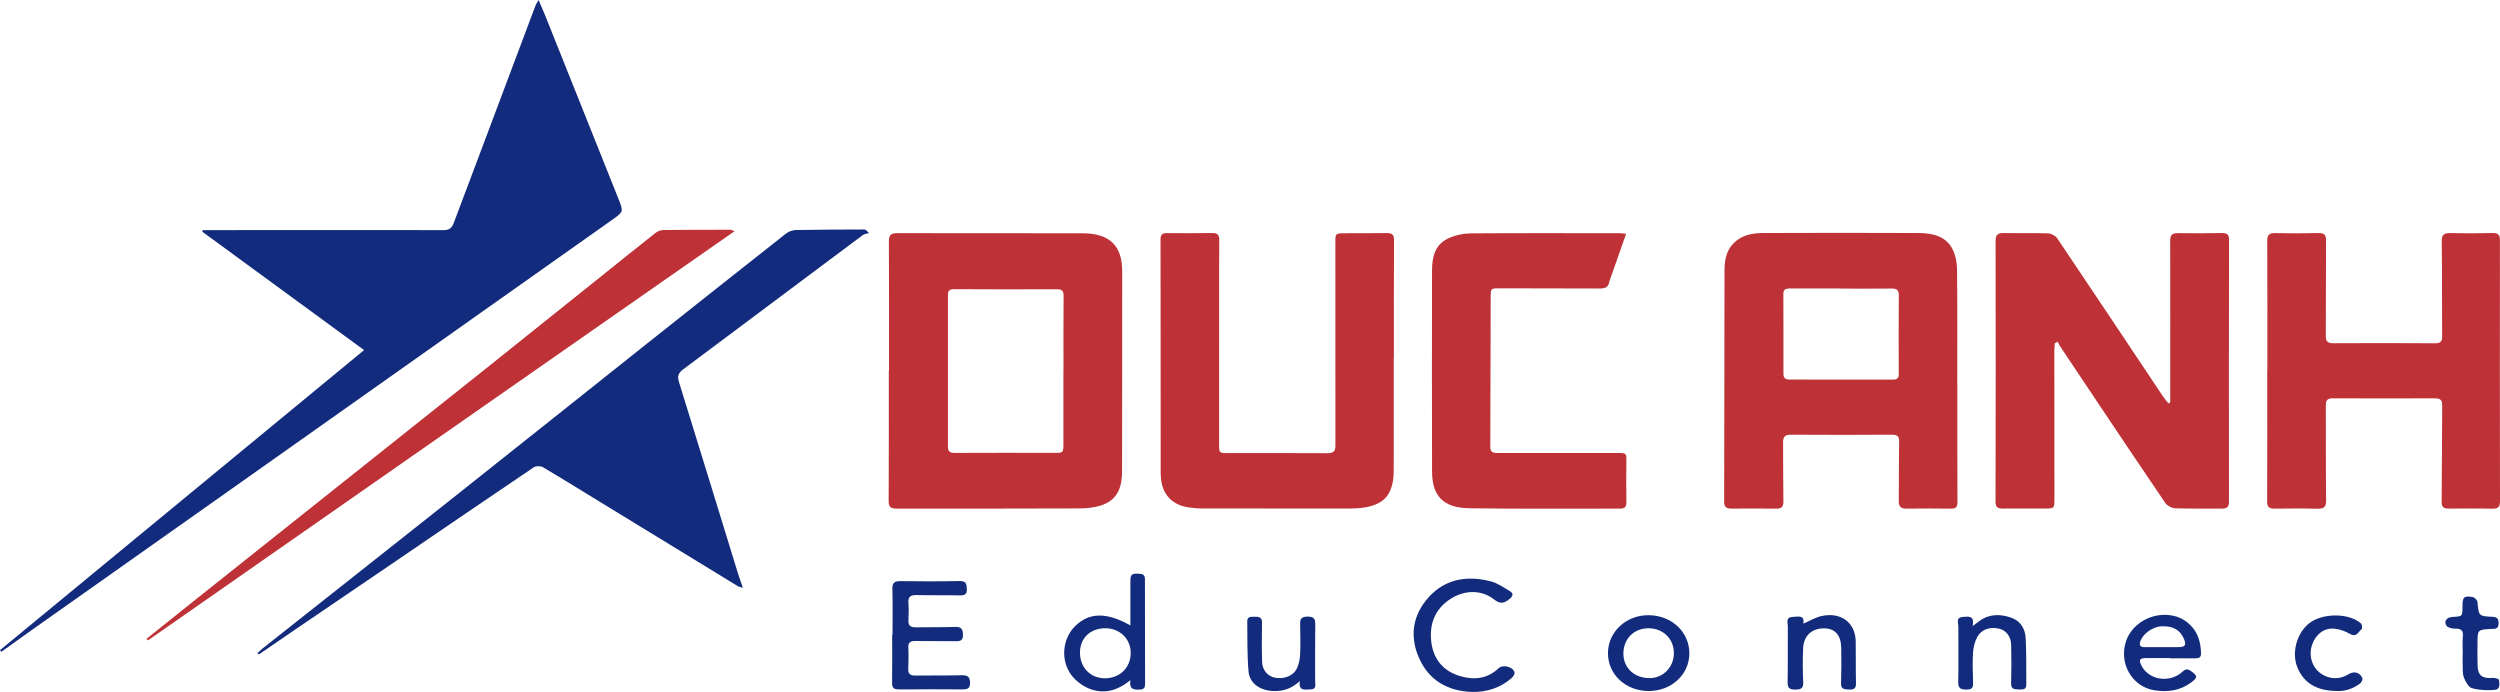 <svg width="112" height="31" viewBox="0 0 112 31" fill="none" xmlns="http://www.w3.org/2000/svg">
<path d="M16.31 15.684C13.863 13.893 11.462 12.136 9.06 10.378C9.069 10.355 9.079 10.332 9.089 10.309C9.244 10.309 9.401 10.309 9.557 10.309C13.002 10.308 16.447 10.303 19.892 10.309C20.16 10.31 20.257 10.176 20.331 9.98C20.724 8.934 21.119 7.889 21.512 6.843C22.338 4.645 23.163 2.447 23.99 0.25C24.013 0.188 24.054 0.131 24.127 0C24.246 0.278 24.341 0.489 24.427 0.702C25.523 3.441 26.618 6.18 27.712 8.92C27.939 9.489 27.935 9.488 27.407 9.861C24.852 11.667 22.297 13.474 19.743 15.28C16.84 17.333 13.937 19.386 11.032 21.438C7.849 23.688 4.664 25.935 1.481 28.184C1.006 28.52 0.534 28.86 0.062 29.199C0.041 29.174 0.02 29.151 0 29.127C5.422 24.657 10.845 20.187 16.31 15.684Z" fill="#132B7D"/>
<path d="M39.828 16.607C39.828 14.674 39.833 12.739 39.822 10.806C39.821 10.539 39.902 10.445 40.193 10.445C42.962 10.452 45.73 10.442 48.498 10.451C49.713 10.455 50.275 11.007 50.274 12.149C50.273 15.143 50.275 18.136 50.268 21.129C50.266 21.767 50.102 22.359 49.398 22.618C49.083 22.734 48.718 22.775 48.376 22.777C45.651 22.79 42.925 22.783 40.201 22.786C39.967 22.786 39.811 22.759 39.812 22.471C39.823 20.517 39.818 18.562 39.818 16.608C39.821 16.607 39.825 16.607 39.828 16.607ZM47.641 16.618C47.642 16.618 47.643 16.618 47.644 16.618C47.644 15.496 47.639 14.375 47.649 13.255C47.652 13.025 47.574 12.956 47.33 12.958C45.804 12.966 44.278 12.963 42.752 12.955C42.539 12.953 42.466 13.016 42.467 13.218C42.471 15.481 42.471 17.744 42.467 20.007C42.467 20.215 42.546 20.292 42.778 20.291C44.26 20.282 45.742 20.288 47.225 20.289C47.634 20.29 47.64 20.286 47.641 19.889C47.642 18.798 47.641 17.708 47.641 16.618Z" fill="#BE3136"/>
<path d="M87.689 17.179C87.689 18.949 87.686 20.718 87.694 22.488C87.695 22.699 87.638 22.79 87.405 22.787C86.739 22.778 86.074 22.778 85.409 22.787C85.154 22.79 85.064 22.689 85.066 22.453C85.076 21.568 85.064 20.683 85.082 19.798C85.087 19.553 85.011 19.474 84.751 19.475C83.247 19.484 81.742 19.486 80.237 19.475C79.955 19.473 79.881 19.582 79.882 19.82C79.891 20.694 79.882 21.569 79.896 22.444C79.9 22.675 79.844 22.791 79.575 22.787C78.91 22.778 78.245 22.782 77.58 22.785C77.362 22.785 77.242 22.734 77.242 22.487C77.252 19.05 77.251 15.613 77.257 12.176C77.258 11.709 77.306 11.254 77.677 10.884C78.041 10.523 78.512 10.441 78.993 10.439C81.304 10.427 83.616 10.431 85.927 10.439C86.549 10.441 87.15 10.562 87.459 11.137C87.605 11.409 87.672 11.746 87.675 12.054C87.695 13.762 87.685 15.47 87.685 17.179C87.686 17.179 87.688 17.179 87.689 17.179ZM82.463 12.93C82.463 12.928 82.463 12.925 82.463 12.924C81.712 12.924 80.961 12.926 80.209 12.922C80.023 12.922 79.892 12.946 79.894 13.168C79.9 14.36 79.899 15.552 79.898 16.744C79.898 16.922 79.967 17.004 80.167 17.004C81.713 17.001 83.26 17.002 84.805 17.007C85.008 17.008 85.065 16.93 85.064 16.748C85.059 15.577 85.057 14.406 85.067 13.235C85.068 13.009 84.992 12.924 84.75 12.927C83.988 12.935 83.226 12.93 82.463 12.93Z" fill="#BE3136"/>
<path d="M97.227 18.031C97.227 17.779 97.227 17.527 97.227 17.274C97.227 15.113 97.232 12.952 97.225 10.791C97.224 10.541 97.3 10.441 97.576 10.445C98.231 10.457 98.885 10.449 99.539 10.44C99.772 10.437 99.861 10.509 99.861 10.745C99.853 14.655 99.853 18.565 99.858 22.474C99.858 22.7 99.78 22.789 99.538 22.786C98.841 22.778 98.141 22.796 97.445 22.771C97.293 22.766 97.089 22.656 97.006 22.535C95.852 20.841 94.715 19.135 93.574 17.433C93.143 16.79 92.713 16.146 92.285 15.502C92.246 15.443 92.22 15.375 92.188 15.311C92.143 15.331 92.099 15.352 92.055 15.373C92.048 15.496 92.034 15.62 92.034 15.743C92.034 17.945 92.035 20.147 92.039 22.349C92.04 22.776 92.037 22.783 91.591 22.783C90.97 22.783 90.348 22.779 89.727 22.784C89.501 22.785 89.4 22.724 89.4 22.482C89.409 18.593 89.411 14.703 89.402 10.814C89.401 10.532 89.475 10.432 89.781 10.44C90.434 10.457 91.09 10.431 91.743 10.454C91.887 10.459 92.084 10.557 92.16 10.671C93.749 13.03 95.325 15.398 96.904 17.762C96.975 17.869 97.062 17.968 97.142 18.07C97.169 18.056 97.198 18.044 97.227 18.031Z" fill="#BE3136"/>
<path d="M62.44 16.03C62.44 17.666 62.44 19.302 62.439 20.937C62.439 21.112 62.44 21.288 62.417 21.461C62.313 22.228 61.948 22.596 61.143 22.733C60.919 22.771 60.688 22.781 60.46 22.782C58.258 22.785 56.056 22.784 53.855 22.78C53.659 22.78 53.462 22.759 53.269 22.734C52.6 22.644 52.162 22.252 52.039 21.627C52.009 21.476 51.999 21.32 51.999 21.166C51.996 17.689 51.999 14.212 51.992 10.735C51.991 10.518 52.063 10.44 52.288 10.443C52.963 10.449 53.639 10.449 54.315 10.44C54.57 10.436 54.624 10.551 54.623 10.763C54.614 11.586 54.617 12.409 54.617 13.232C54.616 15.454 54.617 17.677 54.616 19.899C54.616 20.296 54.619 20.299 55.027 20.299C56.51 20.299 57.993 20.293 59.475 20.303C59.756 20.305 59.827 20.203 59.826 19.958C59.821 16.933 59.824 13.909 59.824 10.884C59.824 10.455 59.822 10.452 60.269 10.449C60.89 10.446 61.511 10.449 62.133 10.442C62.367 10.44 62.454 10.52 62.452 10.752C62.443 12.512 62.447 14.271 62.447 16.029C62.444 16.03 62.442 16.03 62.44 16.03Z" fill="#BE3136"/>
<path d="M101.577 16.592C101.577 14.659 101.582 12.724 101.572 10.791C101.57 10.513 101.675 10.435 101.956 10.442C102.588 10.457 103.221 10.457 103.853 10.441C104.128 10.434 104.209 10.523 104.207 10.78C104.196 12.2 104.207 13.62 104.196 15.04C104.193 15.296 104.277 15.378 104.549 15.377C106.064 15.368 107.58 15.37 109.095 15.379C109.348 15.38 109.408 15.285 109.407 15.066C109.398 13.646 109.409 12.226 109.391 10.807C109.387 10.51 109.494 10.435 109.786 10.442C110.407 10.457 111.029 10.457 111.651 10.44C111.931 10.432 111.998 10.528 111.997 10.779C111.991 14.669 111.993 18.558 112 22.448C112 22.697 111.926 22.797 111.647 22.79C111.004 22.774 110.36 22.783 109.716 22.785C109.5 22.786 109.382 22.74 109.385 22.488C109.403 21.038 109.399 19.587 109.41 18.136C109.411 17.897 109.292 17.844 109.066 17.845C107.55 17.851 106.034 17.851 104.518 17.844C104.277 17.844 104.195 17.922 104.197 18.151C104.205 19.571 104.192 20.991 104.21 22.411C104.214 22.718 104.111 22.8 103.801 22.791C103.169 22.772 102.536 22.782 101.904 22.787C101.678 22.789 101.568 22.727 101.568 22.487C101.576 20.523 101.572 18.558 101.572 16.593C101.574 16.592 101.576 16.592 101.577 16.592Z" fill="#BE3136"/>
<path d="M38.93 10.443C38.835 10.471 38.722 10.478 38.649 10.534C35.966 12.536 33.289 14.545 30.606 16.547C30.398 16.702 30.335 16.847 30.413 17.099C31.304 19.966 32.183 22.837 33.067 25.707C33.125 25.898 33.197 26.085 33.283 26.331C33.157 26.295 33.104 26.29 33.064 26.266C31.016 25.016 28.969 23.763 26.922 22.511C26.053 21.98 25.19 21.443 24.313 20.926C24.216 20.869 24.005 20.873 23.913 20.935C21.884 22.303 19.865 23.685 17.843 25.063C16.332 26.092 14.82 27.117 13.31 28.145C12.736 28.535 12.166 28.929 11.593 29.321C11.573 29.302 11.553 29.284 11.533 29.265C11.6 29.201 11.662 29.131 11.734 29.074C14.622 26.789 17.514 24.509 20.4 22.221C23.253 19.959 26.097 17.688 28.947 15.423C31.031 13.768 33.116 12.115 35.208 10.468C35.324 10.377 35.498 10.308 35.647 10.305C36.671 10.285 37.696 10.285 38.72 10.281C38.748 10.281 38.776 10.303 38.805 10.314C38.846 10.356 38.887 10.399 38.93 10.443Z" fill="#132B7D"/>
<path d="M72.849 10.474C72.614 11.142 72.396 11.764 72.178 12.385C72.147 12.473 72.109 12.559 72.09 12.649C72.047 12.86 71.913 12.926 71.694 12.925C70.2 12.918 68.707 12.922 67.214 12.916C66.794 12.915 66.784 12.912 66.783 13.296C66.777 15.538 66.775 17.781 66.765 20.023C66.763 20.28 66.914 20.295 67.122 20.295C68.898 20.292 70.674 20.293 72.451 20.294C72.868 20.294 72.865 20.295 72.861 20.688C72.857 21.295 72.852 21.902 72.862 22.508C72.865 22.712 72.78 22.786 72.576 22.786C70.331 22.783 68.085 22.802 65.841 22.771C64.668 22.756 64.16 22.234 64.156 21.124C64.147 18.121 64.151 15.117 64.155 12.114C64.156 11.501 64.284 10.924 64.953 10.647C65.234 10.53 65.56 10.457 65.866 10.455C68.089 10.439 70.312 10.447 72.536 10.448C72.622 10.448 72.707 10.461 72.849 10.474Z" fill="#BE3136"/>
<path d="M6.562 28.622C7.258 28.065 7.952 27.506 8.65 26.95C10.881 25.174 13.114 23.399 15.345 21.623C17.494 19.913 19.644 18.204 21.791 16.493C23.446 15.172 25.098 13.847 26.751 12.524C27.622 11.826 28.492 11.124 29.369 10.432C29.462 10.359 29.604 10.307 29.724 10.305C30.726 10.292 31.729 10.294 32.731 10.293C32.76 10.293 32.79 10.313 32.909 10.357C24.119 16.489 15.373 22.589 6.628 28.689C6.607 28.666 6.585 28.644 6.562 28.622Z" fill="#BE3136"/>
<path d="M39.985 28.446C39.985 27.757 39.998 27.067 39.979 26.379C39.971 26.096 40.083 26.031 40.361 26.035C41.232 26.047 42.105 26.049 42.976 26.03C43.279 26.023 43.304 26.154 43.314 26.384C43.324 26.63 43.222 26.679 42.988 26.674C42.345 26.66 41.702 26.674 41.06 26.659C40.793 26.653 40.68 26.736 40.697 26.996C40.715 27.263 40.711 27.531 40.698 27.798C40.689 28.025 40.788 28.109 41.027 28.104C41.615 28.092 42.204 28.108 42.791 28.086C43.088 28.074 43.132 28.202 43.14 28.435C43.149 28.676 43.045 28.731 42.812 28.727C42.212 28.714 41.612 28.729 41.013 28.717C40.772 28.712 40.681 28.788 40.693 29.02C40.709 29.338 40.701 29.657 40.69 29.976C40.683 30.191 40.781 30.268 41.003 30.265C41.7 30.256 42.398 30.268 43.095 30.252C43.37 30.245 43.453 30.34 43.458 30.59C43.462 30.86 43.324 30.887 43.091 30.885C42.165 30.877 41.238 30.878 40.312 30.887C40.092 30.888 39.961 30.855 39.965 30.605C39.976 29.885 39.969 29.165 39.969 28.446C39.976 28.446 39.98 28.446 39.985 28.446Z" fill="#132B7D"/>
<path d="M50.641 28.019C50.641 27.344 50.641 26.709 50.641 26.074C50.641 25.72 50.688 25.686 51.054 25.705C51.242 25.715 51.293 25.795 51.293 25.959C51.291 27.513 51.295 29.066 51.299 30.62C51.299 30.769 51.278 30.884 51.079 30.892C50.822 30.903 50.579 30.91 50.641 30.472C50.059 30.949 49.446 31.107 48.809 30.856C48.496 30.732 48.183 30.497 47.991 30.234C47.494 29.553 47.606 28.593 48.177 28.039C48.801 27.433 49.574 27.418 50.641 28.019ZM48.383 29.23C48.38 29.901 48.847 30.385 49.499 30.387C50.165 30.388 50.651 29.915 50.656 29.258C50.66 28.628 50.176 28.151 49.527 28.146C48.852 28.141 48.386 28.583 48.383 29.23Z" fill="#132B7D"/>
<path d="M65.953 30.999C64.83 30.964 64.01 30.458 63.579 29.492C63.143 28.517 63.275 27.557 64.014 26.745C64.751 25.936 65.729 25.771 66.785 26.044C67.089 26.122 67.362 26.316 67.635 26.479C67.821 26.588 67.788 26.703 67.619 26.84C67.379 27.035 67.21 27.071 66.933 26.854C66.37 26.413 65.604 26.419 64.961 26.845C64.292 27.287 64.046 27.938 64.113 28.677C64.185 29.47 64.604 30.062 65.444 30.299C66.064 30.474 66.651 30.4 67.135 29.939C67.329 29.753 67.795 29.872 67.851 30.13C67.867 30.202 67.787 30.318 67.716 30.38C67.221 30.811 66.628 31.008 65.953 30.999Z" fill="#132B7D"/>
<path d="M97.225 29.48C96.877 29.48 96.529 29.479 96.181 29.48C95.845 29.48 95.797 29.559 95.953 29.847C96.28 30.449 97.134 30.599 97.705 30.153C97.833 30.053 97.928 29.903 98.143 30.055C98.466 30.283 98.468 30.353 98.14 30.591C97.656 30.944 97.107 31.014 96.531 30.927C95.511 30.772 94.905 29.705 95.253 28.708C95.639 27.602 97.153 27.168 98.033 27.916C98.459 28.278 98.595 28.754 98.606 29.276C98.61 29.461 98.501 29.497 98.335 29.495C97.965 29.489 97.595 29.493 97.225 29.493C97.225 29.49 97.225 29.485 97.225 29.48ZM96.887 28.992C97.115 28.992 97.343 28.992 97.572 28.992C97.896 28.992 97.958 28.905 97.841 28.623C97.673 28.218 97.339 28.032 96.828 28.059C96.424 28.08 95.975 28.414 95.879 28.756C95.833 28.921 95.903 28.99 96.071 28.992C96.343 28.993 96.615 28.992 96.887 28.992Z" fill="#132B7D"/>
<path d="M73.846 30.958C72.809 30.948 72.02 30.197 72.037 29.234C72.054 28.288 72.868 27.546 73.873 27.561C74.908 27.575 75.694 28.328 75.683 29.291C75.67 30.235 74.863 30.967 73.846 30.958ZM73.853 28.147C73.193 28.147 72.726 28.621 72.728 29.288C72.732 29.931 73.223 30.384 73.913 30.38C74.519 30.376 74.996 29.875 74.99 29.249C74.984 28.612 74.504 28.147 73.853 28.147Z" fill="#132B7D"/>
<path d="M80.788 27.94C81.079 27.815 81.328 27.66 81.601 27.599C82.472 27.404 83.123 27.895 83.136 28.735C83.145 29.361 83.133 29.989 83.148 30.615C83.153 30.841 83.057 30.901 82.838 30.891C82.638 30.882 82.471 30.884 82.479 30.62C82.495 30.096 82.495 29.572 82.488 29.048C82.481 28.463 82.223 28.162 81.739 28.151C81.186 28.138 80.808 28.467 80.781 29.031C80.757 29.544 80.76 30.059 80.784 30.572C80.796 30.855 80.662 30.893 80.414 30.893C80.155 30.893 80.08 30.807 80.085 30.563C80.101 29.731 80.088 28.898 80.095 28.067C80.097 27.902 79.987 27.654 80.304 27.639C80.536 27.629 80.865 27.531 80.788 27.94Z" fill="#132B7D"/>
<path d="M58.234 30.51C57.85 30.866 57.452 30.985 56.993 30.956C56.434 30.92 55.978 30.601 55.934 30.081C55.87 29.335 55.886 28.582 55.877 27.832C55.875 27.595 56.074 27.637 56.234 27.631C56.428 27.625 56.541 27.679 56.538 27.891C56.53 28.478 56.523 29.064 56.542 29.65C56.554 30.026 56.789 30.291 57.108 30.357C57.517 30.443 57.94 30.285 58.103 29.939C58.193 29.748 58.235 29.526 58.245 29.315C58.266 28.894 58.254 28.472 58.248 28.05C58.244 27.825 58.211 27.625 58.576 27.623C58.925 27.62 58.925 27.788 58.923 28.032C58.912 28.854 58.92 29.677 58.918 30.5C58.917 30.661 59.004 30.885 58.701 30.886C58.473 30.886 58.159 30.976 58.234 30.51Z" fill="#132B7D"/>
<path d="M88.371 28.053C88.527 27.934 88.599 27.88 88.671 27.826C89.111 27.499 89.602 27.5 90.094 27.669C90.53 27.82 90.728 28.178 90.75 28.586C90.786 29.283 90.775 29.983 90.778 30.682C90.779 30.919 90.591 30.885 90.427 30.887C90.228 30.889 90.092 30.855 90.098 30.617C90.111 30.042 90.115 29.466 90.1 28.891C90.091 28.509 89.867 28.233 89.559 28.164C89.146 28.072 88.769 28.191 88.579 28.541C88.465 28.752 88.407 29.006 88.391 29.245C88.364 29.675 88.38 30.108 88.394 30.539C88.4 30.748 88.399 30.896 88.099 30.892C87.826 30.889 87.72 30.832 87.728 30.544C87.75 29.723 87.727 28.9 87.734 28.078C87.736 27.916 87.61 27.668 87.928 27.64C88.168 27.62 88.48 27.556 88.371 28.053Z" fill="#132B7D"/>
<path d="M104.669 30.956C103.773 30.946 103.205 30.588 102.923 29.9C102.665 29.27 102.873 28.426 103.4 27.965C103.973 27.463 105.189 27.435 105.765 27.923C105.821 27.971 105.841 28.156 105.8 28.187C105.654 28.298 105.583 28.572 105.276 28.397C105.063 28.276 104.807 28.183 104.562 28.163C104.11 28.127 103.743 28.424 103.584 28.878C103.418 29.356 103.571 29.878 103.958 30.163C104.335 30.438 104.82 30.456 105.206 30.21C105.456 30.05 105.733 30.119 105.836 30.388C105.859 30.449 105.789 30.577 105.722 30.627C105.395 30.872 105.015 30.98 104.669 30.956Z" fill="#132B7D"/>
<path d="M110.331 29.258C110.331 29.011 110.31 28.763 110.336 28.519C110.367 28.238 110.253 28.154 109.969 28.163C109.842 28.166 109.648 28.112 109.596 28.025C109.476 27.822 109.617 27.653 109.872 27.639C110.319 27.615 110.319 27.615 110.319 27.163C110.319 26.75 110.382 26.681 110.77 26.746C110.859 26.761 110.984 26.886 110.991 26.97C111.05 27.598 111.042 27.605 111.668 27.633C111.87 27.642 111.932 27.726 111.937 27.9C111.942 28.073 111.889 28.182 111.684 28.174C111.672 28.173 111.662 28.174 111.651 28.175C110.993 28.205 110.992 28.205 110.992 28.828C110.992 29.167 110.984 29.507 110.996 29.846C111.011 30.258 111.215 30.406 111.651 30.37C111.753 30.361 111.944 30.412 111.953 30.457C111.982 30.631 112.019 30.888 111.761 30.908C111.424 30.935 111.063 30.921 110.743 30.829C110.585 30.783 110.458 30.54 110.385 30.36C110.318 30.195 110.336 29.996 110.328 29.812C110.32 29.627 110.327 29.442 110.327 29.258C110.328 29.258 110.329 29.258 110.331 29.258Z" fill="#132B7D"/>
</svg>

